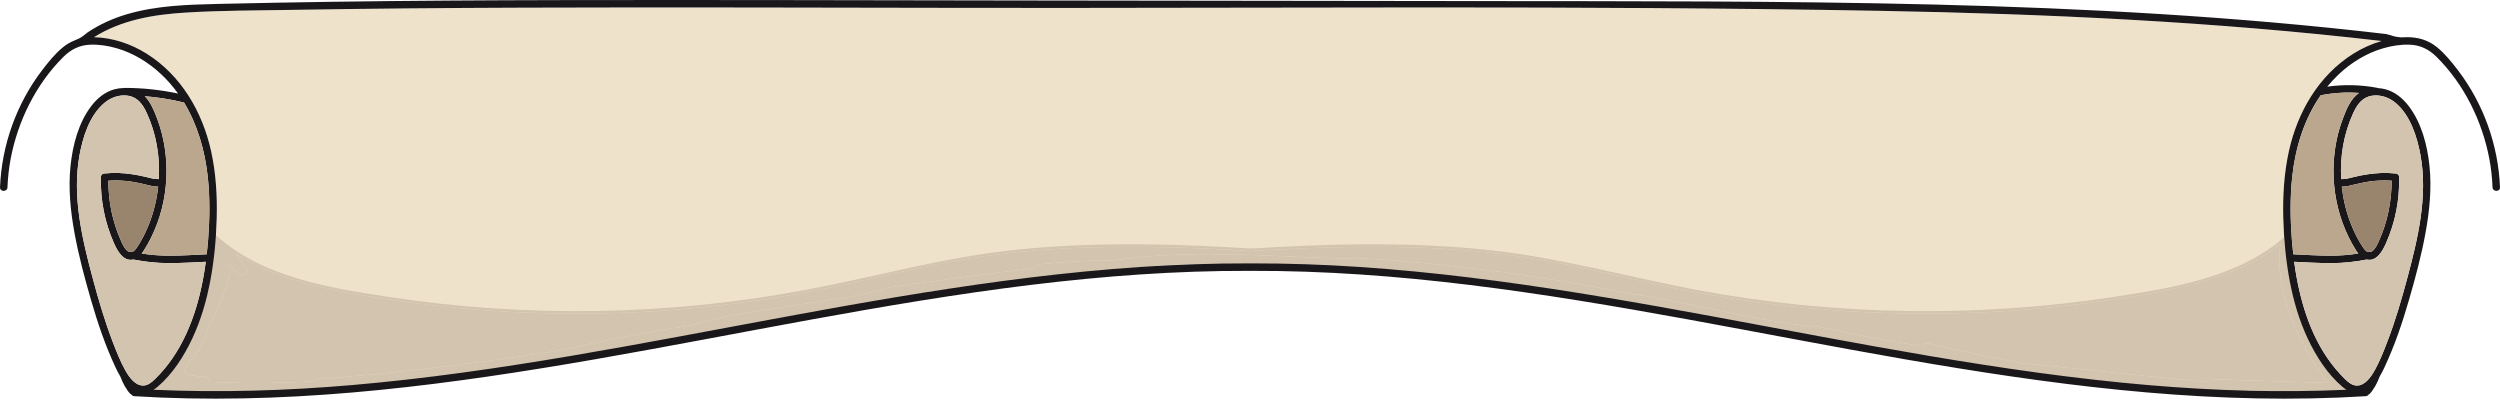 <svg width="1612" height="258" viewBox="0 0 1612 258" fill="none" xmlns="http://www.w3.org/2000/svg">
<g clip-path="url(#clip0_7374_129)">
<path d="M806 174.582C808.312 174.065 808.295 170.443 806 169.91C803.688 170.443 803.688 174.065 806 174.582Z" fill="#1A171B"/>
<path d="M60.575 23.991C78.31 12.869 98.955 9.377 119.632 8.116C142.815 6.693 166.143 6.741 189.358 6.353C238.489 5.513 287.635 5.125 336.781 4.947C434.217 4.607 531.637 4.963 629.073 5.092C823.427 5.335 1017.91 3.443 1212.23 6.984C1320.26 8.956 1428.32 13.952 1535.69 26.432C1529.23 28.291 1523.03 31.088 1517.38 34.645C1495.12 48.613 1481.45 72.216 1475.88 97.452C1472.74 111.695 1471.87 126.374 1472.26 140.924C1472.64 154.455 1473.94 168.035 1476.44 181.324C1478.87 194.079 1482.54 206.641 1488.07 218.394C1493.4 229.727 1500.76 241.221 1510.38 249.401C1511.23 250.129 1512.12 250.759 1513.04 251.309C1470.33 253.281 1427.52 251.94 1384.94 248.286C1337.64 244.228 1290.62 237.406 1243.84 229.484C1197.21 221.579 1150.78 212.574 1104.29 204.006C1058.05 195.47 1011.74 187.37 965.143 181.162C918.309 174.938 871.167 170.654 823.912 169.943C818.141 169.846 812.369 169.814 806.598 169.83C806.387 169.83 806.177 169.862 805.999 169.911C805.822 169.862 805.612 169.83 805.401 169.83C799.63 169.814 793.858 169.846 788.087 169.943C740.832 170.654 693.69 174.938 646.856 181.162C600.248 187.37 553.93 195.47 507.71 204.006C461.215 212.574 414.785 221.579 368.161 229.484C321.374 237.406 274.346 244.228 227.059 248.286C184.46 251.94 141.667 253.282 98.955 251.309C99.876 250.76 100.766 250.129 101.622 249.402C111.242 241.221 118.597 229.727 123.916 218.394C129.445 206.641 133.131 194.08 135.54 181.324C138.062 168.035 139.355 154.455 139.727 140.924C140.131 126.374 139.258 111.695 136.122 97.452C130.544 72.216 116.867 48.613 94.622 34.645C84.47 28.259 72.603 24.234 60.575 23.991Z" fill="#EFE2CB"/>
<path d="M139.663 152.063C169.62 178.915 212.283 185.592 250.646 191.461C295.218 198.267 340.371 201.274 385.443 200.514C430.742 199.738 475.976 195.147 520.483 186.724C564.827 178.333 608.283 166.079 653.275 161.245C698.686 156.379 744.47 156.896 790.011 159.289C795.589 159.58 801.166 159.92 806.744 160.243C806.808 160.259 806.873 160.259 806.938 160.259C807.859 160.324 807.972 161.601 807.261 161.827C807.164 161.876 807.051 161.876 806.938 161.876C806.873 161.876 806.808 161.876 806.744 161.86C806.582 161.86 806.404 161.843 806.243 161.827C760.507 159.03 714.562 157.705 668.827 161.407C645.482 163.298 622.332 166.677 599.391 171.382C576.742 176.005 554.303 181.567 531.637 186.174C487.519 195.147 442.64 200.368 397.649 201.823C352.641 203.278 307.537 200.95 262.933 194.856C242.014 191.994 220.981 188.68 200.514 183.442C183.684 179.142 166.985 173.176 152.305 163.735C151.125 162.975 149.961 162.183 148.797 161.375C145.402 159.014 142.169 156.428 139.065 153.679C138.871 153.518 138.693 153.356 138.515 153.194C137.739 152.499 138.887 151.368 139.663 152.063Z" fill="#D3C4AF"/>
<path d="M806.566 160.259C806.566 160.259 806.679 160.259 806.743 160.243C812.305 159.92 817.898 159.58 823.492 159.289C869.033 156.897 914.817 156.379 960.229 161.245C1005.22 166.079 1048.68 178.333 1093.02 186.724C1137.53 195.147 1182.76 199.738 1228.06 200.514C1273.13 201.274 1318.29 198.267 1362.84 191.461C1401.2 185.592 1443.88 178.915 1473.84 152.063C1474.62 151.368 1475.75 152.499 1474.97 153.194C1474.6 153.534 1474.23 153.857 1473.86 154.164C1472.72 155.183 1471.56 156.153 1470.38 157.107C1468.54 158.594 1466.65 160.017 1464.71 161.375C1449.22 172.206 1431.18 178.786 1412.99 183.442C1392.52 188.68 1371.49 191.994 1350.57 194.856C1305.97 200.95 1260.85 203.278 1215.85 201.823C1170.86 200.368 1125.98 195.147 1081.85 186.174C1059.2 181.567 1036.76 176.005 1014.11 171.382C991.172 166.677 968.021 163.298 944.677 161.407C898.941 157.705 852.996 159.031 807.261 161.827C807.083 161.843 806.921 161.86 806.743 161.86C806.679 161.876 806.63 161.876 806.566 161.876C806.452 161.876 806.339 161.876 806.242 161.827C805.531 161.601 805.644 160.324 806.566 160.259Z" fill="#D3C4AF"/>
<path d="M118.549 238.619C120.166 236.84 121.556 234.9 122.655 232.75C123.997 231.182 125.323 229.598 126.519 227.916C128.588 224.99 130.011 221.724 131.482 218.459C133.066 214.935 134.618 211.394 136.17 207.854C139.242 200.821 142.427 193.805 145.256 186.675C146.63 183.248 147.535 179.756 147.681 176.054C147.746 174.276 147.568 172.352 147.552 170.46C149.54 172.513 151.464 174.68 153.404 176.668C155.958 179.271 160.42 175.925 158.496 172.756C156.605 169.652 154.665 166.532 152.305 163.735C166.984 173.176 183.684 179.142 200.513 183.442C220.98 188.68 242.013 191.994 262.932 194.856C307.536 200.95 352.641 203.278 397.648 201.823C442.64 200.368 487.518 195.147 531.637 186.174C554.302 181.567 576.741 176.005 599.391 171.382C622.331 166.677 645.482 163.298 668.826 161.407C714.561 157.705 760.507 159.03 806.242 161.827C806.339 161.876 806.452 161.876 806.565 161.876C806.63 161.876 806.678 161.876 806.743 161.86C806.808 161.876 806.872 161.876 806.937 161.876C807.05 161.876 807.163 161.876 807.26 161.827C852.996 159.03 898.941 157.705 944.676 161.407C968.021 163.298 991.171 166.677 1014.11 171.382C1036.76 176.005 1059.2 181.567 1081.85 186.174C1125.98 195.147 1170.86 200.368 1215.85 201.823C1260.85 203.278 1305.97 200.95 1350.57 194.856C1371.49 191.994 1392.52 188.68 1412.99 183.442C1431.18 178.786 1449.22 172.206 1464.71 161.375C1466.65 160.017 1468.54 158.594 1470.38 157.107C1470.35 157.204 1470.35 157.284 1470.33 157.381C1466.95 186.303 1479.14 214.466 1494.73 238.133C1496.63 241.011 1498.59 244.164 1500.92 246.896C1480.94 246.265 1460.97 245.635 1441.01 245.004C1437.01 244.632 1433 244.487 1428.96 244.616C1427.51 244.681 1426.59 245.473 1426.13 246.475C1424.22 246.362 1422.32 246.217 1420.41 246.055C1411.31 245.263 1402.22 244.261 1393.14 243.339C1375.05 241.512 1356.97 239.653 1338.88 237.762C1328.52 236.678 1318.16 235.579 1307.79 234.48C1307.32 234.431 1306.89 234.528 1306.48 234.722C1285.4 230.794 1264.42 226.364 1243.56 221.417C1241.57 220.948 1240.25 221.983 1239.81 223.357C1216.61 219.687 1193.54 215.29 1170.62 210.214C1169.71 210.004 1168.92 210.181 1168.29 210.553C1138.76 207.368 1109.82 200.368 1080.73 194.565C1072.29 192.883 1063.86 191.299 1055.37 189.925C1054.82 189.844 1054.29 189.876 1053.78 189.973C1053.62 189.925 1053.46 189.86 1053.28 189.828C1007.76 180.5 961.716 173.677 915.447 169.393C902.304 168.181 889.144 167.195 875.968 166.386C875.208 166.338 874.594 166.516 874.109 166.839C832.367 166.111 790.593 162.183 748.834 164.721C738.31 165.352 727.818 166.467 717.39 168.051C717.277 168.035 717.18 168.019 717.051 168.019C701.272 167.874 685.51 168.714 669.829 170.525C668.309 170.703 666.983 171.592 666.66 173.079C644.56 175.488 622.493 178.43 600.474 181.518C597.499 181.939 594.525 182.375 591.55 182.795C591.13 182.731 590.693 182.747 590.257 182.812C583.855 183.782 577.469 184.735 571.083 185.705C570.291 185.835 569.66 186.368 569.256 187.063C559.75 188.777 550.293 190.749 540.9 192.98C540.237 192.705 539.494 192.641 538.734 192.754C523.57 195.13 508.405 197.507 493.241 199.883C478.643 202.179 463.98 204.297 449.769 208.484C449.171 208.662 448.702 208.937 448.347 209.292C432.229 211.847 416.127 214.579 400.089 217.667C391.02 219.413 381.951 221.288 372.93 223.293C372.267 223.454 371.766 223.745 371.394 224.133C328.31 231.327 285 237.067 241.528 241.302C229.08 242.515 216.631 243.598 204.167 244.568C203.051 244.665 202.259 245.182 201.742 245.893C181.712 247.057 161.649 247.3 141.602 246.621C140.988 246.589 140.487 246.734 140.05 246.944C138.466 246.96 136.882 246.977 135.297 246.977C135.572 245.214 134.554 243.129 132.226 242.984C127.942 242.725 123.48 242.191 119.195 241.141C119.341 240.154 119.066 239.281 118.549 238.619Z" fill="#D3C4AF"/>
<path d="M99.925 246.863C101.881 245.602 104.031 244.842 106.182 244.05C107.119 241.56 108.703 239.604 110.433 237.777C112.438 234.463 115.008 231.586 117.514 228.676C120.457 222.888 122.688 216.632 125.048 210.618C127.683 203.876 130.254 197.119 132.856 190.361C133.438 188.825 134.02 187.289 134.586 185.753C134.586 183.345 134.748 180.984 135.12 178.673C135.621 171.349 136.138 164.026 136.655 156.718C136.752 155.215 137.82 154.099 139.064 153.679C140.358 153.226 141.845 153.566 142.686 155.086C143.559 156.67 145.175 157.494 146.614 158.497C148.295 159.677 149.847 161.002 151.238 162.506C151.61 162.91 151.965 163.314 152.305 163.735C154.665 166.531 156.605 169.652 158.496 172.756C160.42 175.924 155.958 179.271 153.404 176.668C151.464 174.679 149.54 172.513 147.552 170.46C147.568 172.351 147.746 174.275 147.681 176.054C147.536 179.756 146.63 183.248 145.256 186.675C142.427 193.804 139.242 200.821 136.17 207.853C134.618 211.394 133.067 214.934 131.482 218.458C130.011 221.724 128.588 224.99 126.519 227.916C125.323 229.597 123.997 231.182 122.655 232.75C121.556 234.9 120.166 236.84 118.549 238.618C119.066 239.281 119.341 240.154 119.196 241.14C123.48 242.191 127.942 242.724 132.226 242.983C134.554 243.129 135.572 245.214 135.297 246.976C136.882 246.976 138.466 246.96 140.05 246.944C140.487 246.734 140.988 246.588 141.602 246.621C161.649 247.3 181.712 247.057 201.742 245.893C202.259 245.182 203.052 244.664 204.167 244.567C216.631 243.597 229.08 242.514 241.528 241.302C285 237.066 328.31 231.327 371.394 224.133C371.766 223.745 372.267 223.454 372.93 223.292C381.951 221.288 391.02 219.412 400.09 217.666C416.127 214.578 432.229 211.846 448.347 209.292C448.702 208.936 449.171 208.661 449.769 208.484C463.98 204.297 478.643 202.179 493.241 199.883C508.406 197.507 523.57 195.13 538.734 192.754C539.494 192.64 540.238 192.705 540.9 192.98C550.293 190.749 559.751 188.777 569.256 187.063C569.661 186.368 570.291 185.834 571.083 185.705C577.469 184.735 583.855 183.781 590.257 182.811C590.693 182.746 591.13 182.73 591.55 182.795C594.525 182.375 597.499 181.938 600.474 181.518C622.493 178.43 644.56 175.488 666.66 173.079C666.983 171.592 668.309 170.702 669.829 170.525C685.51 168.714 701.273 167.873 717.051 168.019C717.18 168.019 717.278 168.035 717.391 168.051C727.818 166.467 738.31 165.351 748.835 164.721C790.593 162.183 832.367 166.111 874.109 166.839C874.594 166.515 875.209 166.337 875.968 166.386C889.144 167.194 902.304 168.18 915.447 169.393C961.716 173.677 1007.76 180.499 1053.28 189.827C1053.46 189.86 1053.62 189.924 1053.78 189.973C1054.29 189.876 1054.82 189.844 1055.37 189.924C1063.86 191.299 1072.3 192.883 1080.73 194.564C1109.82 200.368 1138.76 207.368 1168.29 210.553C1168.92 210.181 1169.71 210.003 1170.62 210.213C1193.54 215.29 1216.61 219.687 1239.81 223.357C1240.25 221.983 1241.58 220.948 1243.56 221.417C1264.42 226.364 1285.4 230.793 1306.48 234.722C1306.89 234.528 1307.32 234.431 1307.79 234.479C1318.16 235.579 1328.52 236.678 1338.88 237.761C1356.97 239.653 1375.05 241.512 1393.14 243.339C1402.22 244.26 1411.31 245.262 1420.41 246.055C1422.32 246.216 1424.23 246.362 1426.13 246.475C1426.59 245.473 1427.51 244.68 1428.96 244.616C1433 244.486 1437.01 244.616 1441.01 245.004C1460.97 245.634 1480.94 246.265 1500.92 246.895C1498.59 244.163 1496.64 241.011 1494.73 238.133C1479.14 214.465 1466.95 186.303 1470.33 157.381C1470.35 157.284 1470.35 157.203 1470.38 157.106C1470.64 155.49 1471.74 154.148 1473.57 154.148C1473.66 154.148 1473.76 154.148 1473.86 154.164C1475.38 154.326 1476.98 155.748 1476.8 157.381C1475.93 164.818 1476.01 172.367 1477.14 179.756C1479.18 193.077 1483.96 205.816 1490.17 217.715C1493.3 223.712 1496.78 229.516 1500.5 235.158C1503.43 239.572 1506.67 245.78 1512.15 247.348C1515.61 248.334 1514.98 253.815 1511.28 253.685C1490.82 253.039 1470.35 252.392 1449.88 251.745C1449.56 251.972 1449.19 252.149 1448.75 252.214C1438.66 253.685 1428.59 253.281 1418.47 252.343C1381.77 248.981 1345.12 244.923 1308.47 241.027C1307.87 241.302 1307.2 241.415 1306.4 241.269C1293.76 238.941 1281.13 236.387 1268.56 233.671C1268.15 233.833 1267.7 233.914 1267.18 233.849C1266.89 233.817 1266.62 233.768 1266.33 233.736L1266.28 233.736C1234.11 229.387 1202.13 223.761 1170.43 216.777C1169.99 217.02 1169.5 217.149 1168.99 217.1C1160.42 216.195 1151.88 214.999 1143.38 213.592C1113.31 208.597 1083.74 201.031 1053.66 196.165C1053.46 196.132 1053.3 196.084 1053.14 196.019C1052.67 196.149 1052.14 196.181 1051.57 196.068C1038.9 193.465 1026.19 191.056 1013.45 188.857C968.021 180.984 922.156 175.665 876.146 172.869C875.677 173.144 875.128 173.321 874.433 173.321C862.696 173.111 850.975 172.675 839.254 172.174C808.231 170.88 776.981 169.231 745.973 171.365C745.601 172.562 744.615 173.564 743.031 173.645C733.493 174.081 723.954 174.534 714.416 174.987C713.737 175.019 713.171 174.825 712.686 174.518C710.924 174.518 709.162 174.518 707.4 174.55C706.882 175.294 706.058 175.86 704.926 175.94C695.194 176.684 685.478 177.573 675.762 178.559C650.283 181.178 624.886 184.557 599.52 188.13C598.922 188.728 598.081 189.1 597.16 189.213C578.601 191.606 560.187 195.017 541.983 199.366C541.11 199.576 540.351 199.43 539.736 199.107C526.884 201.112 514.015 203.133 501.163 205.153C501.195 206.56 500.484 207.934 498.867 208.16C489.717 209.518 480.551 210.86 471.4 212.234C457.044 214.401 442.688 216.648 428.381 219.105C428.009 219.8 427.411 220.382 426.538 220.625C418.099 222.969 409.482 224.521 400.752 225.362C400.057 225.442 399.411 225.184 398.877 224.763C391.505 226.057 384.149 227.496 376.842 229.08C376.438 229.549 375.921 229.904 375.29 230.001C362.826 232.103 350.345 234.075 337.848 235.934C300.972 241.399 263.935 245.78 226.816 249.126C226.299 249.935 225.458 250.549 224.262 250.662C197.232 253.184 170.072 253.993 142.944 253.12C142.556 253.297 142.12 253.394 141.602 253.411C128.249 253.572 114.895 253.394 101.558 252.893C98.308 252.764 97.209 248.609 99.925 246.863Z" fill="#D3C4AF"/>
<path d="M4.817 120.748C5.06 114.621 5.723 108.526 6.854 102.496C11.462 78.116 23.183 54.206 40.901 36.665C45.832 31.799 51.361 29.035 58.345 28.808C64.1 28.631 69.872 29.536 75.385 31.153C86.103 34.273 95.835 40.287 103.967 47.901C108.041 51.716 111.63 55.887 114.815 60.317C103.482 57.908 91.923 56.679 80.348 56.679C80.105 56.679 79.879 56.712 79.669 56.76C77.664 56.793 75.659 57.068 73.768 57.585C67.657 59.25 62.661 63.405 58.862 68.368C50.553 79.232 46.851 93.669 45.46 107.055C43.973 121.443 45.444 136.009 48.031 150.187C50.714 164.85 54.594 179.303 58.733 193.594C63.017 208.354 67.964 222.953 74.479 236.872C75.401 238.844 76.419 240.833 77.567 242.741C78.375 244.971 79.378 247.154 80.574 249.207C81.156 250.193 81.77 251.147 82.433 252.069C83.128 253.006 83.791 253.928 84.793 254.477C85.165 255.011 85.747 255.399 86.572 255.464C92.343 255.819 98.099 256.11 103.854 256.353C150.915 258.277 198.056 256.126 244.875 251.438C291.483 246.782 337.8 239.653 383.923 231.634C430.515 223.518 476.946 214.465 523.473 205.978C570.372 197.442 617.385 189.472 664.704 183.7C711.377 178.01 758.357 174.501 805.402 174.647C805.612 174.647 805.822 174.631 806 174.582C806.178 174.631 806.388 174.647 806.598 174.647C853.643 174.501 900.607 178.01 947.296 183.7C994.615 189.472 1041.63 197.442 1088.51 205.978C1135.04 214.465 1181.47 223.518 1228.08 231.634C1274.2 239.653 1320.52 246.782 1367.11 251.438C1413.94 256.126 1461.09 258.276 1508.13 256.353C1513.9 256.11 1519.66 255.819 1525.41 255.463C1526.24 255.399 1526.82 255.011 1527.21 254.477C1528.19 253.928 1528.87 253.006 1529.55 252.068C1530.21 251.147 1530.84 250.193 1531.43 249.207C1532.62 247.154 1533.61 244.971 1534.43 242.74C1535.58 240.833 1536.58 238.844 1537.5 236.872C1544.02 222.953 1548.98 208.354 1553.25 193.594C1557.41 179.303 1561.29 164.85 1563.97 150.187C1566.56 136.009 1568.03 121.443 1566.54 107.054C1565.15 93.668 1561.43 79.232 1553.12 68.368C1549.34 63.405 1544.33 59.25 1538.22 57.585C1536.65 57.164 1535 56.906 1533.35 56.809C1533.17 56.728 1532.98 56.647 1532.77 56.615C1522.11 54.61 1511.28 54.384 1500.6 55.887C1502.89 53.09 1505.35 50.423 1508.03 47.901C1516.15 40.286 1525.9 34.273 1536.62 31.152C1542.13 29.536 1547.9 28.631 1553.64 28.808C1560.64 29.035 1566.17 31.799 1571.08 36.665C1588.82 54.206 1600.54 78.116 1605.15 102.495C1606.28 108.526 1606.94 114.62 1607.18 120.748C1607.31 123.835 1612.11 123.851 1612 120.748C1610.92 93.62 1601.39 66.945 1584.92 45.347C1580.86 40.028 1576.48 34.564 1571.26 30.344C1565.63 25.801 1559.07 23.91 1551.88 23.974C1550.66 23.991 1549.53 24.039 1548.4 24.104C1547.04 23.991 1545.68 23.829 1544.34 23.57C1543.49 23.409 1542.69 23.102 1541.87 22.827C1541.17 22.6 1540.46 22.422 1539.74 22.261C1539.44 22.131 1539.12 22.018 1538.78 21.97C1442.02 10.589 1344.67 5.334 1247.31 2.926C1149.67 0.517 1051.96 0.824 954.296 0.695C855.243 0.565 756.207 0.436 657.154 0.307C558.716 0.177 460.278 -0.13 361.84 0.064C312.71 0.161 263.563 0.452 214.417 1.147C189.844 1.503 165.287 1.94 140.714 2.522C120.974 2.99 100.798 3.556 81.706 9.215C72.652 11.898 64.116 15.794 56.243 21.049C56.017 21.194 55.839 21.372 55.694 21.55C54.255 22.697 52.848 23.829 51.183 24.702C50.278 25.187 49.324 25.527 48.386 25.931C48.241 25.995 48.095 26.06 47.95 26.141C45.412 27.143 43.003 28.534 40.74 30.36C35.518 34.58 31.153 40.044 27.095 45.363C10.605 66.962 1.099 93.636 0.016 120.764C-0.113 123.868 4.704 123.852 4.834 120.764L4.817 120.748ZM118.679 66.137C127.376 80.477 132.129 97.112 133.956 113.958C135.427 127.441 135.233 141.069 134.199 154.568C133.956 157.704 133.649 160.841 133.309 163.961C125.323 164.333 117.337 164.85 109.351 164.866C103.32 164.882 97.323 164.397 91.389 163.476C91.858 162.862 92.295 162.231 92.699 161.601C94.461 158.885 96.029 156.055 97.452 153.162C100.41 147.18 102.738 140.891 104.371 134.425C107.605 121.669 108.203 108.332 106.23 95.318C105.277 88.932 103.644 82.643 101.364 76.597C99.44 71.52 97.242 65.975 93.362 62.031C101.882 62.726 110.337 64.084 118.679 66.137ZM88.075 159.887C87.348 160.938 86.475 161.924 85.489 162.377C85.327 162.344 85.165 162.328 85.004 162.296C84.389 162.15 83.856 162.247 83.403 162.49C83.031 162.36 82.676 162.183 82.288 161.892C80.073 160.178 78.909 157.236 77.809 154.762C72.458 142.75 69.856 129.623 69.872 116.512C75.045 116.14 80.251 116.399 85.376 117.223C88.221 117.692 91.05 118.29 93.847 118.985C96.53 119.664 99.214 120.392 101.995 120.327C101.122 128.394 99.214 136.365 96.304 143.914C94.154 149.476 91.438 154.956 88.075 159.887ZM80.946 239.038C77.616 233.154 75.094 226.671 72.669 220.366C67.544 207.029 63.518 193.303 59.816 179.513C52.962 153.954 46.43 126.616 51.264 100.087C53.43 88.237 57.715 74.527 67.204 66.444C71.343 62.904 76.904 60.899 82.385 61.691C88.754 62.596 92.052 67.301 94.59 72.781C100.734 86.07 103.239 100.879 102.399 115.477C99.457 115.639 96.676 114.685 93.831 114.022C91.018 113.36 88.188 112.794 85.343 112.373C79.507 111.5 73.655 111.193 67.786 111.824C66.509 111.711 65.086 112.47 65.054 114.136C64.876 121.459 65.491 128.782 66.897 135.96C68.304 143.154 70.551 150.138 73.493 156.831C75.659 161.73 79.523 168.859 85.99 167.34C93.426 168.811 100.992 169.635 108.574 169.651C116.609 169.684 124.676 169.166 132.695 168.795C131.741 175.956 130.448 183.086 128.718 190.102C125.84 201.71 121.766 213.059 115.866 223.502C112.988 228.595 109.69 233.477 105.923 237.955C104.016 240.219 102.011 242.401 99.893 244.454C97.791 246.491 95.302 248.625 92.198 248.593C87.008 248.528 83.242 243.064 80.946 239.038ZM1529.62 61.707C1535.1 60.915 1540.64 62.92 1544.8 66.46C1554.27 74.543 1558.57 88.253 1560.74 100.103C1565.57 126.632 1559.04 153.97 1552.17 179.529C1548.47 193.319 1544.46 207.045 1539.32 220.382C1536.89 226.687 1534.38 233.17 1531.04 239.054C1528.76 243.08 1524.99 248.544 1519.79 248.609C1516.68 248.641 1514.21 246.507 1512.11 244.47C1509.99 242.417 1507.98 240.235 1506.08 237.971C1502.31 233.493 1499.01 228.611 1496.12 223.518C1490.23 213.075 1486.14 201.726 1483.28 190.118C1481.54 183.102 1480.24 175.972 1479.29 168.811C1487.32 169.183 1495.37 169.7 1503.41 169.668C1511.01 169.651 1518.57 168.827 1526.01 167.356C1532.46 168.875 1536.34 161.746 1538.49 156.847C1541.45 150.154 1543.7 143.171 1545.1 135.976C1546.51 128.798 1547.12 121.475 1546.95 114.152C1546.9 112.486 1545.49 111.727 1544.21 111.84C1538.35 111.209 1532.48 111.516 1526.66 112.389C1523.8 112.81 1520.97 113.376 1518.17 114.038C1515.32 114.701 1512.54 115.655 1509.6 115.493C1508.74 100.895 1511.27 86.086 1517.41 72.797C1519.95 67.317 1523.25 62.613 1529.62 61.707ZM1523.92 159.887C1520.56 154.956 1517.85 149.475 1515.7 143.914C1512.77 136.364 1510.88 128.394 1509.99 120.327C1512.77 120.392 1515.47 119.664 1518.15 118.985C1520.95 118.29 1523.78 117.692 1526.62 117.223C1531.75 116.399 1536.95 116.14 1542.13 116.512C1542.13 129.623 1539.53 142.75 1534.19 154.762C1533.09 157.235 1531.93 160.178 1529.7 161.891C1529.32 162.182 1528.95 162.36 1528.6 162.49C1528.14 162.247 1527.61 162.15 1526.98 162.296C1526.83 162.328 1526.67 162.344 1526.51 162.376C1525.51 161.924 1524.64 160.938 1523.92 159.887ZM1521.08 59.929C1515.58 63.776 1512.93 70.55 1510.64 76.597C1508.34 82.643 1506.72 88.932 1505.75 95.317C1503.8 108.332 1504.4 121.669 1507.63 134.424C1509.26 140.891 1511.59 147.18 1514.53 153.161C1515.95 156.055 1517.54 158.884 1519.28 161.6C1519.71 162.231 1520.13 162.861 1520.61 163.476C1514.66 164.397 1508.66 164.882 1502.65 164.866C1494.66 164.85 1486.66 164.333 1478.69 163.961C1478.33 160.841 1478.04 157.704 1477.8 154.568C1476.77 141.069 1476.57 127.44 1478.03 113.958C1480.05 95.221 1485.74 76.742 1496.43 61.384C1496.6 61.384 1496.8 61.368 1496.99 61.335C1504.93 59.816 1513.04 59.363 1521.08 59.929ZM119.632 8.115C142.815 6.693 166.144 6.741 189.359 6.353C238.489 5.512 287.635 5.124 336.782 4.947C434.218 4.607 531.637 4.963 629.073 5.092C823.427 5.334 1017.91 3.443 1212.23 6.983C1320.26 8.956 1428.32 13.951 1535.69 26.432C1529.23 28.291 1523.04 31.088 1517.38 34.644C1495.12 48.612 1481.45 72.216 1475.88 97.451C1472.74 111.694 1471.87 126.373 1472.26 140.923C1472.64 154.455 1473.94 168.035 1476.44 181.324C1478.87 194.079 1482.54 206.64 1488.07 218.394C1493.4 229.726 1500.76 241.221 1510.38 249.401C1511.23 250.128 1512.12 250.759 1513.04 251.309C1470.33 253.281 1427.52 251.939 1384.94 248.286C1337.64 244.228 1290.62 237.405 1243.84 229.484C1197.21 221.578 1150.78 212.574 1104.29 204.005C1058.05 195.469 1011.74 187.37 965.144 181.162C918.309 174.938 871.167 170.654 823.912 169.942C818.141 169.845 812.37 169.813 806.598 169.829C806.388 169.829 806.178 169.862 806 169.91C805.822 169.862 805.612 169.829 805.402 169.829C799.63 169.813 793.859 169.845 788.087 169.942C740.832 170.654 693.691 174.938 646.856 181.162C600.248 187.37 553.931 195.469 507.711 204.005C461.216 212.574 414.785 221.578 368.161 229.484C321.375 237.406 274.346 244.228 227.059 248.286C184.46 251.939 141.667 253.281 98.955 251.309C99.877 250.759 100.766 250.129 101.623 249.401C111.242 241.221 118.598 229.726 123.917 218.394C129.446 206.641 133.131 194.079 135.54 181.324C138.062 168.035 139.356 154.455 139.727 140.923C140.132 126.374 139.259 111.694 136.122 97.452C130.545 72.216 116.868 48.612 94.623 34.645C84.47 28.259 72.604 24.233 60.576 23.991C78.311 12.868 98.955 9.376 119.632 8.115Z" fill="#1A171B"/>
<path d="M69.872 116.513C75.045 116.141 80.251 116.399 85.376 117.224C88.221 117.693 91.05 118.291 93.847 118.986C96.53 119.665 99.214 120.393 101.995 120.328C101.122 128.395 99.214 136.365 96.304 143.915C94.154 149.476 91.438 154.957 88.075 159.887C87.348 160.938 86.475 161.924 85.489 162.377C85.327 162.345 85.165 162.329 85.004 162.296C84.389 162.151 83.856 162.248 83.403 162.49C83.031 162.361 82.676 162.183 82.288 161.892C80.073 160.178 78.909 157.236 77.809 154.763C72.458 142.751 69.856 129.624 69.872 116.513Z" fill="#99856D"/>
<path d="M51.264 100.103C53.431 88.253 57.715 74.544 67.204 66.46C71.343 62.92 76.904 60.915 82.385 61.707C88.755 62.613 92.053 67.317 94.591 72.798C100.734 86.087 103.24 100.895 102.399 115.494C99.457 115.655 96.676 114.701 93.831 114.039C91.018 113.376 88.189 112.81 85.343 112.39C79.507 111.517 73.655 111.209 67.787 111.84C66.509 111.727 65.087 112.487 65.054 114.152C64.876 121.475 65.491 128.799 66.897 135.977C68.304 143.171 70.551 150.155 73.493 156.848C75.66 161.746 79.523 168.876 85.99 167.356C93.427 168.827 100.993 169.652 108.575 169.668C116.61 169.7 124.677 169.183 132.695 168.811C131.741 175.973 130.448 183.102 128.718 190.118C125.841 201.726 121.767 213.075 115.866 223.519C112.988 228.611 109.69 233.493 105.923 237.971C104.016 240.235 102.011 242.417 99.893 244.47C97.792 246.507 95.302 248.641 92.198 248.609C87.008 248.544 83.242 243.08 80.946 239.055C77.616 233.17 75.094 226.687 72.669 220.382C67.544 207.045 63.519 193.319 59.816 179.529C52.962 153.97 46.431 126.632 51.264 100.103Z" fill="#D3C4AF"/>
<path d="M104.371 134.424C107.605 121.669 108.203 108.331 106.23 95.317C105.277 88.931 103.644 82.643 101.364 76.596C99.441 71.52 97.242 65.975 93.362 62.03C101.882 62.725 110.337 64.084 118.679 66.137C127.376 80.476 132.129 97.112 133.956 113.957C135.427 127.44 135.233 141.069 134.199 154.568C133.956 157.704 133.649 160.84 133.309 163.96C125.323 164.332 117.337 164.85 109.351 164.866C103.32 164.882 97.323 164.397 91.389 163.475C91.858 162.861 92.295 162.231 92.699 161.6C94.461 158.884 96.029 156.055 97.452 153.161C100.41 147.18 102.738 140.891 104.371 134.424Z" fill="#BAA78E"/>
<path d="M1478.03 113.957C1480.05 95.22 1485.74 76.742 1496.43 61.384C1496.6 61.384 1496.8 61.367 1496.99 61.335C1504.93 59.816 1513.04 59.363 1521.08 59.929C1515.58 63.776 1512.93 70.55 1510.64 76.596C1508.34 82.643 1506.72 88.931 1505.75 95.317C1503.8 108.331 1504.4 121.669 1507.63 134.424C1509.26 140.891 1511.59 147.18 1514.53 153.161C1515.95 156.055 1517.54 158.884 1519.28 161.6C1519.7 162.231 1520.13 162.861 1520.61 163.475C1514.66 164.397 1508.66 164.882 1502.65 164.866C1494.66 164.85 1486.66 164.332 1478.69 163.96C1478.33 160.84 1478.04 157.704 1477.8 154.568C1476.77 141.069 1476.57 127.44 1478.03 113.957Z" fill="#BAA78E"/>
<path d="M1509.99 120.327C1512.77 120.392 1515.47 119.664 1518.15 118.985C1520.95 118.29 1523.78 117.692 1526.62 117.223C1531.75 116.398 1536.95 116.14 1542.13 116.512C1542.13 129.623 1539.53 142.75 1534.19 154.762C1533.09 157.235 1531.93 160.177 1529.7 161.891C1529.32 162.182 1528.95 162.36 1528.6 162.489C1528.14 162.247 1527.61 162.15 1526.98 162.295C1526.83 162.328 1526.67 162.344 1526.51 162.376C1525.51 161.923 1524.64 160.937 1523.92 159.886C1520.56 154.956 1517.85 149.475 1515.7 143.914C1512.77 136.364 1510.88 128.394 1509.99 120.327Z" fill="#99856D"/>
<path d="M1545.1 135.977C1546.51 128.799 1547.12 121.475 1546.95 114.152C1546.9 112.487 1545.49 111.727 1544.21 111.84C1538.34 111.209 1532.48 111.517 1526.66 112.39C1523.79 112.81 1520.97 113.376 1518.17 114.039C1515.32 114.701 1512.54 115.655 1509.6 115.494C1508.74 100.895 1511.27 86.087 1517.41 72.798C1519.95 67.317 1523.25 62.613 1529.61 61.707C1535.1 60.915 1540.64 62.92 1544.8 66.46C1554.27 74.544 1558.57 88.253 1560.74 100.103C1565.57 126.632 1559.04 153.97 1552.17 179.529C1548.46 193.319 1544.46 207.045 1539.31 220.382C1536.89 226.687 1534.38 233.17 1531.04 239.055C1528.76 243.08 1524.99 248.544 1519.79 248.609C1516.68 248.641 1514.21 246.507 1512.11 244.47C1509.99 242.417 1507.98 240.235 1506.08 237.971C1502.31 233.493 1499.01 228.611 1496.12 223.519C1490.23 213.075 1486.14 201.726 1483.28 190.118C1481.54 183.102 1480.24 175.973 1479.29 168.811C1487.32 169.183 1495.37 169.7 1503.41 169.668C1511.01 169.652 1518.57 168.827 1526.01 167.356C1532.46 168.876 1536.34 161.746 1538.49 156.848C1541.45 150.155 1543.7 143.171 1545.1 135.977Z" fill="#D3C4AF"/>
</g>
<defs>
<clipPath id="clip0_7374_129">
<rect width="1612" height="257.048" fill="white" transform="translate(1612 257.048) rotate(180)"/>
</clipPath>
</defs>
</svg>
